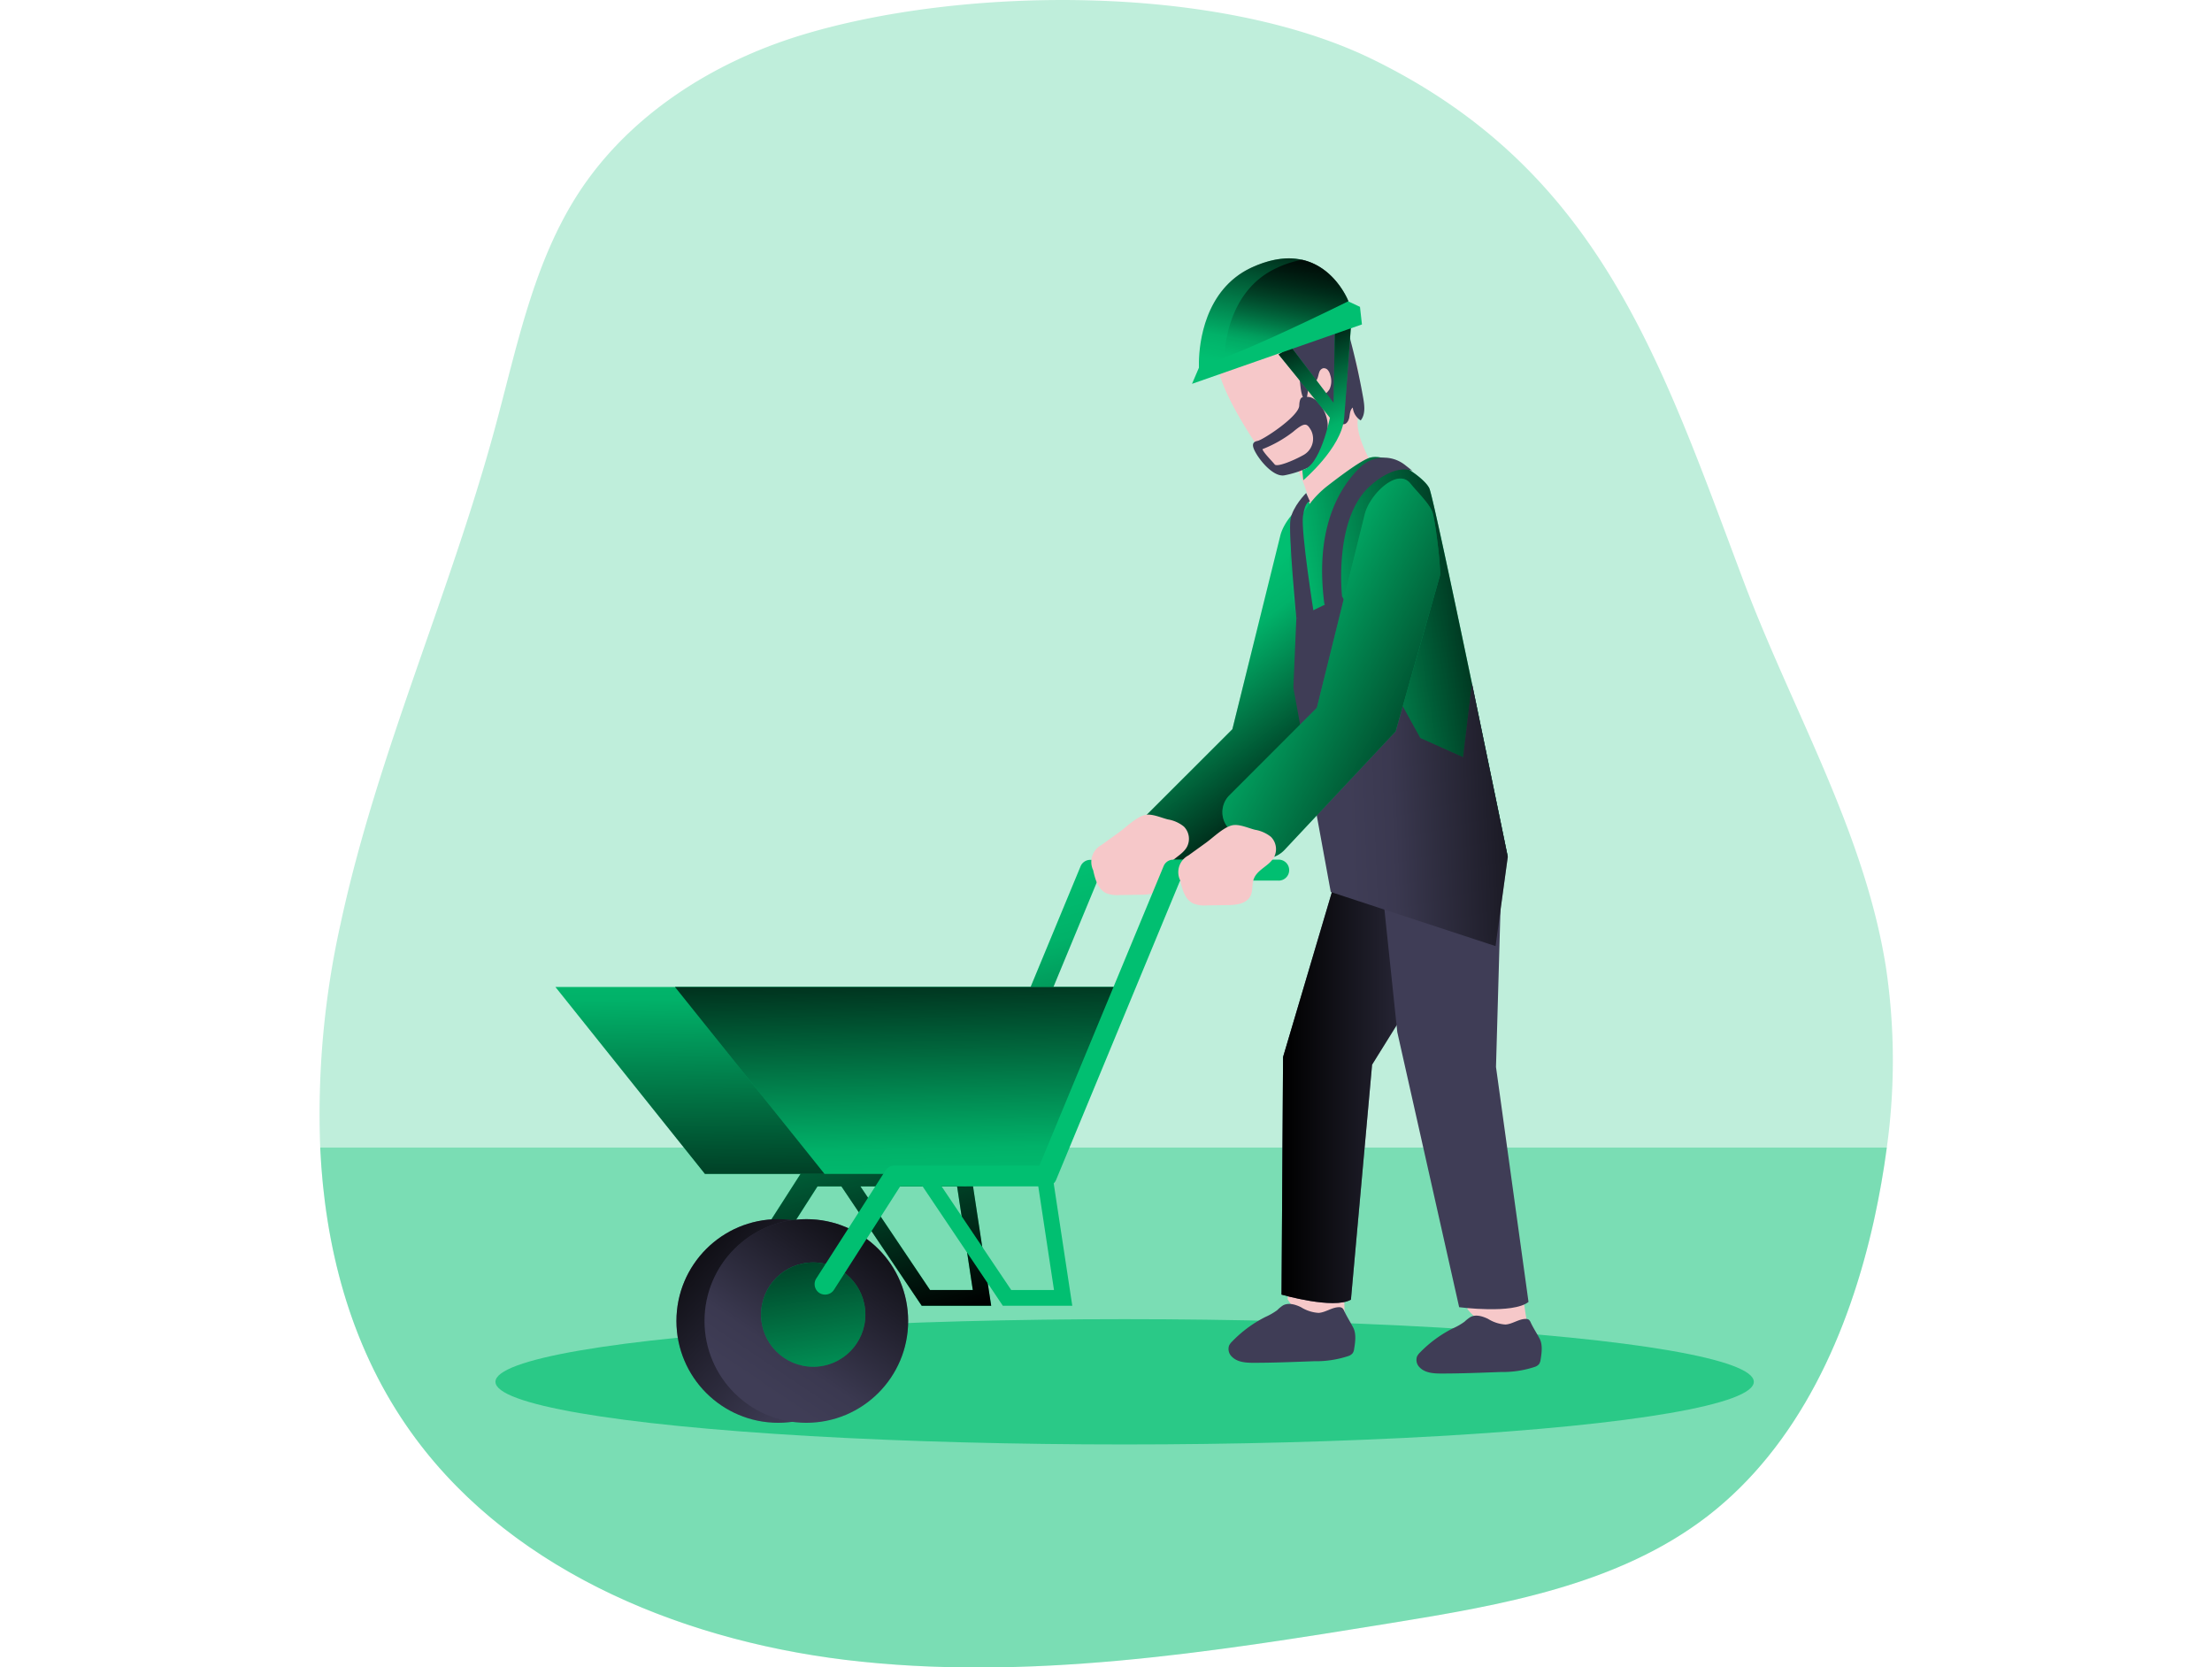 <svg id="Layer_1" data-name="Layer 1" xmlns="http://www.w3.org/2000/svg" xmlns:xlink="http://www.w3.org/1999/xlink" viewBox="0 0 328.48 348.1" width="406" height="306" class="illustration styles_illustrationTablet__1DWOa"><defs><linearGradient id="linear-gradient" x1="257.7" y1="168.24" x2="227.19" y2="127.87" gradientUnits="userSpaceOnUse"><stop offset="0.01"></stop><stop offset="0.83" stop-opacity="0.07"></stop><stop offset="1" stop-opacity="0"></stop></linearGradient><linearGradient id="linear-gradient-2" x1="192.43" y1="268.88" x2="170.74" y2="186.89" xlink:href="#linear-gradient"></linearGradient><linearGradient id="linear-gradient-3" x1="178.53" y1="244.16" x2="180.56" y2="246.59" xlink:href="#linear-gradient"></linearGradient><linearGradient id="linear-gradient-4" x1="110.27" y1="266.61" x2="109.34" y2="196.05" xlink:href="#linear-gradient"></linearGradient><linearGradient id="linear-gradient-5" x1="121.56" y1="190.76" x2="123.1" y2="250.23" xlink:href="#linear-gradient"></linearGradient><linearGradient id="linear-gradient-6" x1="70.82" y1="251.76" x2="111.8" y2="291.2" xlink:href="#linear-gradient"></linearGradient><linearGradient id="linear-gradient-7" x1="120.39" y1="247.93" x2="92.25" y2="289.84" xlink:href="#linear-gradient"></linearGradient><linearGradient id="linear-gradient-8" x1="97.7" y1="242.26" x2="108.59" y2="307.18" xlink:href="#linear-gradient"></linearGradient><linearGradient id="linear-gradient-9" x1="245.62" y1="221.39" x2="291.02" y2="221.39" xlink:href="#linear-gradient"></linearGradient><linearGradient id="linear-gradient-10" x1="299.23" y1="133.88" x2="246.22" y2="142.91" xlink:href="#linear-gradient"></linearGradient><linearGradient id="linear-gradient-11" x1="268.38" y1="159.54" x2="214.56" y2="161.6" xlink:href="#linear-gradient"></linearGradient><linearGradient id="linear-gradient-12" x1="297.23" y1="159.59" x2="233.13" y2="125.69" xlink:href="#linear-gradient"></linearGradient><linearGradient id="linear-gradient-13" x1="248.03" y1="64.7" x2="258.74" y2="91.35" xlink:href="#linear-gradient"></linearGradient><linearGradient id="linear-gradient-14" x1="247.89" y1="44.78" x2="242.34" y2="75.44" xlink:href="#linear-gradient"></linearGradient><linearGradient id="linear-gradient-15" x1="250.33" y1="45.82" x2="245.23" y2="74.02" xlink:href="#linear-gradient"></linearGradient></defs><title>Construction Worker</title><path d="M372,237.82c-.66,5-1.55,10-2.64,15-5.21,23.62-15.68,47.21-34.85,62-18.64,14.32-42.89,18.53-66.1,22.29-37.7,6.12-76,12.25-113.91,7.67C119,340.44,82.9,325.2,62.75,295.66c-11.62-17-16.89-37.14-17.85-57.84a182.63,182.63,0,0,1,4.26-46.76c7.62-35.35,22.78-68.62,32.24-103.51,4.6-16.93,8-34.63,17.62-49.3,10.52-16,27.7-26.94,46-32.59,33.45-10.31,87-11,119.62,4.95C312,33.77,324.7,73.32,342,119.31c10.08,26.9,25.23,52.26,29.78,80.62A131.79,131.79,0,0,1,372,237.82Z" transform="translate(-44.73 1.78)" fill="#01bf71" opacity="0.25" style="isolation: isolate;"></path><path d="M372,237.82c-.66,5-1.55,10-2.64,15-5.21,23.62-15.68,47.21-34.85,62-18.64,14.32-42.89,18.53-66.1,22.29-37.7,6.12-76,12.25-113.91,7.67C119,340.44,82.9,325.2,62.75,295.66c-11.62-17-16.89-37.14-17.85-57.84Z" transform="translate(-44.73 1.78)" fill="#01bf71" opacity="0.36" style="isolation: isolate;"></path><ellipse cx="168.13" cy="288.51" rx="131.37" ry="13.08" fill="#01bf71" opacity="0.66" style="isolation: isolate;"></ellipse><path d="M258.7,268.47l.11,5.41a14.3,14.3,0,0,1-6.64.13c-3.17-.84-5.29-4.54-5.29-4.54l.31-2.11Z" transform="translate(-44.73 1.78)" fill="#f6c8c9"></path><path d="M245.36,110.07l-10,40.4-18.28,18.27a5,5,0,0,0-.43,6.57l3.37,4.4a5.63,5.63,0,0,0,8.57.43l23.2-24.74L261,122.94c.27-1.41-1-12.26-1.65-13.56-.87-1.85-2.76-3.61-4.52-5.75C252.17,100.33,246.38,105.94,245.36,110.07Z" transform="translate(-44.73 1.78)" fill="#01bf71"></path><path d="M245.36,110.07l-10,40.4-18.28,18.27a5,5,0,0,0-.43,6.57l3.37,4.4a5.63,5.63,0,0,0,8.57.43l23.2-24.74L261,122.94c.27-1.41-1-12.26-1.65-13.56-.87-1.85-2.76-3.61-4.52-5.75C252.17,100.33,246.38,105.94,245.36,110.07Z" transform="translate(-44.73 1.78)" fill="url(#linear-gradient)"></path><polygon points="140.25 272.63 125.76 272.63 108.83 247.46 111.56 245.62 127.5 269.34 136.43 269.34 133.02 246.84 136.26 246.34 140.25 272.63" fill="#01bf71"></polygon><path d="M133,268.52a2.18,2.18,0,0,1-1.17-.34,2.2,2.2,0,0,1-.67-3l14.49-22.59a2.17,2.17,0,0,1,1.84-1h30.28l25.89-62.49a2.19,2.19,0,0,1,2-1.35H227.6a2.19,2.19,0,1,1,0,4.37H207.18l-25.89,62.49a2.18,2.18,0,0,1-2,1.35H148.73l-13.84,21.6A2.18,2.18,0,0,1,133,268.52Z" transform="translate(-44.73 1.78)" fill="#01bf71"></path><path d="M229.79,179.9a2.2,2.2,0,0,1-2.19,2.19H207.18l-25.89,62.48a1.34,1.34,0,0,1-.23.4l-.06-.4-3.25.49.13.87H157.69l14.54,21.63h8.93l-3.28-21.63h1.39a2.15,2.15,0,0,0,1.79-1L185,270.85H170.49l-16.77-24.92h-5l-13.83,21.59a2.2,2.2,0,0,1-1.84,1,2.11,2.11,0,0,1-1.18-.35,2.19,2.19,0,0,1-.67-3l14.49-22.61a2.2,2.2,0,0,1,1.84-1h30.28l25.89-62.5a2.19,2.19,0,0,1,2-1.34H227.6A2.19,2.19,0,0,1,229.79,179.9Z" transform="translate(-44.73 1.78)" fill="url(#linear-gradient-2)"></path><path d="M211.69,172l-3.7,2.67a4,4,0,0,0-1.7,5.24c.41,1.87,1,4,2.74,4.81a6.37,6.37,0,0,0,2.79.38l4.29-.06c1.82,0,4-.26,4.83-1.88.56-1.08.28-2.42.7-3.57.73-2,3.22-2.7,4.23-4.54a3.63,3.63,0,0,0-.64-4.25,7.12,7.12,0,0,0-3.33-1.49c-1.49-.37-3.43-1.3-4.9-.9C215.2,168.9,213.18,170.92,211.69,172Z" transform="translate(-44.73 1.78)" fill="#f6c8c9"></path><path d="M181.06,245a2.15,2.15,0,0,1-1.79,1h-1.39l-.13-.87,3.25-.49Z" transform="translate(-44.73 1.78)" fill="url(#linear-gradient-3)"></path><polygon points="169.67 206.07 152.83 245.1 80.5 245.1 49.28 206.07 169.67 206.07" fill="#01bf71"></polygon><polygon points="169.67 206.07 152.83 245.1 80.5 245.1 49.28 206.07 169.67 206.07" fill="url(#linear-gradient-4)"></polygon><polygon points="169.67 206.07 152.83 245.1 105.47 245.1 74.24 206.07 169.67 206.07" fill="#01bf71"></polygon><polygon points="169.67 206.07 152.83 245.1 105.47 245.1 74.24 206.07 169.67 206.07" fill="url(#linear-gradient-5)"></polygon><circle cx="95.81" cy="275.81" r="21.26" fill="#3f3d56"></circle><circle cx="95.81" cy="275.81" r="21.26" fill="url(#linear-gradient-6)"></circle><circle cx="101.67" cy="275.81" r="21.26" fill="#3f3d56"></circle><circle cx="101.67" cy="275.81" r="21.26" fill="url(#linear-gradient-7)"></circle><circle cx="103.11" cy="274.48" r="10.89" fill="#01bf71"></circle><circle cx="103.11" cy="274.48" r="10.89" fill="url(#linear-gradient-8)"></circle><path d="M150.3,268.52a2.23,2.23,0,0,1-1.18-.34,2.21,2.21,0,0,1-.66-3l14.48-22.59a2.2,2.2,0,0,1,1.85-1h30.28L221,179.06a2.17,2.17,0,0,1,2-1.35h21.88a2.19,2.19,0,1,1,0,4.37H224.44l-25.89,62.49a2.19,2.19,0,0,1-2,1.35H166l-13.83,21.6A2.2,2.2,0,0,1,150.3,268.52Z" transform="translate(-44.73 1.78)" fill="#01bf71"></path><path d="M296.07,269.23l.83,5.37a14.24,14.24,0,0,1-6.58.87c-3.27-.49-5.88-3.92-5.88-3.92l0-2.13Z" transform="translate(-44.73 1.78)" fill="#f6c8c9"></path><path d="M258.88,175.22l-12.94,43.7-.32,49.6s10.88,3.15,14.49,1.06l4.42-49.07L291,178S269.18,167.75,258.88,175.22Z" transform="translate(-44.73 1.78)" fill="#3f3d56"></path><path d="M258.88,175.22l-12.94,43.7-.32,49.6s10.88,3.15,14.49,1.06l4.42-49.07L291,178S269.18,167.75,258.88,175.22Z" transform="translate(-44.73 1.78)" fill="url(#linear-gradient-9)"></path><path d="M265.68,174.53l4.11,39.18,12.92,57.44s11.29,1.49,14.48-1.1L290.4,221l1.32-46.27S274.52,165.63,265.68,174.53Z" transform="translate(-44.73 1.78)" fill="#3f3d56"></path><path d="M242.37,94c3.51,5.05,5.6.49,6.72,2.55a27.73,27.73,0,0,1,2.88,10.3s11.26-5.46,13.87-9.57c0,0-4.59-6.72-4.33-11.11s1.69-11.72-2.72-16.38S247.35,61,239.43,63.42C230.05,66.24,227.57,72.71,242.37,94Z" transform="translate(-44.73 1.78)" fill="#f6c8c9"></path><path d="M249.48,78.05c.17,1.41.25,2.94,1.14,4,.51-.9.32-2.24.87-3,.22-.33.75-.52,1-.84a3.13,3.13,0,0,0,.72-1.25c.11-.36.17-.73.31-1.08a1.23,1.23,0,0,1,.77-.77,1.09,1.09,0,0,1,1,.38,2.46,2.46,0,0,1,.49,1,4,4,0,0,1-.14,3,3.54,3.54,0,0,1-.93,1,5.57,5.57,0,0,0-.91,1.12,3,3,0,0,1,2.35,1.63c.51.85.79,1.83,1.28,2.69a1.53,1.53,0,0,0,1.06.87c.72.05,1.17-.78,1.29-1.49s.15-1.54.72-2A3.57,3.57,0,0,0,262.15,86c1-1.24.81-3,.54-4.6q-1.08-6.13-2.68-12.16a6.23,6.23,0,0,0-1.66-3.29,5.09,5.09,0,0,0-2.25-1c-2.86-.65-7.87-.26-8.84,3.22C246.43,71.13,249.1,75.09,249.48,78.05Z" transform="translate(-44.73 1.78)" fill="#3f3d56"></path><path d="M247.58,119.25a20.53,20.53,0,0,1,7.63-19.57c3.65-2.83,7.31-5.46,8.92-5.91,3.71-1,11.23,4,12.35,6.41s16.38,76.94,16.38,76.94-6.46,6.26-18.67,6.88c-16.56.84-17.88-2.31-17.88-2.31Z" transform="translate(-44.73 1.78)" fill="#01bf71"></path><path d="M247.58,119.25a20.53,20.53,0,0,1,7.63-19.57c3.65-2.83,7.31-5.46,8.92-5.91,3.71-1,11.23,4,12.35,6.41s16.38,76.94,16.38,76.94-6.46,6.26-18.67,6.88c-16.56.84-17.88-2.31-17.88-2.31Z" transform="translate(-44.73 1.78)" fill="url(#linear-gradient-10)"></path><polygon points="211.17 186.24 203.36 143.61 203.98 129.13 213.53 124.51 229.86 154.09 238.8 158.1 240.65 142.69 248.13 178.9 245.58 197.54 211.17 186.24" fill="#3f3d56"></polygon><polygon points="211.17 186.24 203.36 143.61 203.98 129.13 213.53 124.51 229.86 154.09 238.8 158.1 240.65 142.69 248.13 178.9 245.58 197.54 211.17 186.24" fill="url(#linear-gradient-11)"></polygon><path d="M250.32,81.22s-.92-.56-1,1.69-7.53,7.13-8.68,7.36-1.37.9-.23,2.78,3.75,4.82,5.85,4.41a21.74,21.74,0,0,0,5-1.63c3.23-2,3.88-4.6,4-8.56C255.36,84.24,252.78,80.33,250.32,81.22Z" transform="translate(-44.73 1.78)" fill="#3f3d56"></path><path d="M241.64,92A25.77,25.77,0,0,0,248,88.41c2.59-2.19,2.95-1.77,3.8-.32a3.89,3.89,0,0,1-1.66,5.17c-2.16,1.19-5.48,2.54-5.95,1.93S241.76,92.64,241.64,92Z" transform="translate(-44.73 1.78)" fill="#f6c8c9"></path><path d="M263,105.55,253,146l-18.27,18.27a5,5,0,0,0-.43,6.57l3.37,4.4a5.62,5.62,0,0,0,8.57.43l23.2-24.74,9.24-32.46c.28-1.41-1-12.26-1.64-13.56-.87-1.85-2.76-3.61-4.52-5.75C269.84,95.81,264.05,101.42,263,105.55Z" transform="translate(-44.73 1.78)" fill="#01bf71"></path><path d="M263,105.55,253,146l-18.27,18.27a5,5,0,0,0-.43,6.57l3.37,4.4a5.62,5.62,0,0,0,8.57.43l23.2-24.74,9.24-32.46c.28-1.41-1-12.26-1.64-13.56-.87-1.85-2.76-3.61-4.52-5.75C269.84,95.81,264.05,101.42,263,105.55Z" transform="translate(-44.73 1.78)" fill="url(#linear-gradient-12)"></path><path d="M229.87,174.16l-3.7,2.67a3.94,3.94,0,0,0-1.7,5.23c.41,1.87,1,4,2.74,4.81a6.23,6.23,0,0,0,2.79.39l4.29-.06c1.82,0,4-.26,4.83-1.88.56-1.08.28-2.43.7-3.57.73-2,3.22-2.71,4.23-4.54a3.64,3.64,0,0,0-.64-4.26,7.21,7.21,0,0,0-3.33-1.48c-1.49-.37-3.43-1.31-4.9-.9C233.39,171.06,231.36,173.08,229.87,174.16Z" transform="translate(-44.73 1.78)" fill="#f6c8c9"></path><polygon points="157.2 272.63 142.7 272.63 125.78 247.46 128.51 245.62 144.45 269.34 153.38 269.34 149.97 246.84 153.21 246.34 157.2 272.63" fill="#01bf71"></polygon><path d="M258.68,271.89a1.42,1.42,0,0,0-.39-.57,1.1,1.1,0,0,0-.64-.17c-1.49,0-2.79,1.09-4.28,1.19a7.84,7.84,0,0,1-3.69-1.19c-1.18-.57-2.61-1-3.76-.37a7.4,7.4,0,0,0-1.21,1,13.71,13.71,0,0,1-2.5,1.43,25.71,25.71,0,0,0-6.89,5.09,3.2,3.2,0,0,0-.65.86,2.2,2.2,0,0,0,.59,2.33c1.17,1.19,3,1.28,4.68,1.27,4.17,0,8.34-.18,12.51-.33a21.4,21.4,0,0,0,7.09-1.07,2,2,0,0,0,.93-.6,2,2,0,0,0,.31-.9c.23-1.35.48-3.15-.18-4.42S259.26,273.12,258.68,271.89Z" transform="translate(-44.73 1.78)" fill="#3f3d56"></path><path d="M297.64,274.33a1.42,1.42,0,0,0-.39-.57,1.14,1.14,0,0,0-.63-.16c-1.47,0-2.76,1.07-4.23,1.17a7.71,7.71,0,0,1-3.65-1.18c-1.17-.56-2.58-1-3.71-.36a7.83,7.83,0,0,0-1.2.95,12.83,12.83,0,0,1-2.47,1.41,25.7,25.7,0,0,0-6.81,5,3.07,3.07,0,0,0-.64.85,2.18,2.18,0,0,0,.58,2.31c1.15,1.17,3,1.26,4.63,1.25,4.12,0,8.24-.17,12.36-.32a21.18,21.18,0,0,0,7-1.06,2,2,0,0,0,.92-.6,2.2,2.2,0,0,0,.31-.88c.22-1.34.47-3.12-.18-4.37S298.21,275.55,297.64,274.33Z" transform="translate(-44.73 1.78)" fill="#3f3d56"></path><path d="M245,72.22l10.73,13.23s-2.08,10.37-5.78,10.88l.21,2.16s7.91-6.68,8.52-12.84l.31-4,1.13-15.41-3.39,1.54-.23,14.58-8.94-11.78Z" transform="translate(-44.73 1.78)" fill="#01bf71"></path><path d="M245,72.22l10.73,13.23s-2.08,10.37-5.78,10.88l.21,2.16s7.91-6.68,8.52-12.84l.31-4,1.13-15.41-3.39,1.54-.23,14.58-8.94-11.78Z" transform="translate(-44.73 1.78)" fill="url(#linear-gradient-13)"></path><path d="M226.93,78.36,228.37,75s0-.46,0-1.25c.07-3.75,1.15-15,10.89-19.6,14.56-6.84,20.06,6.29,20.32,7v0L262,62.29l.41,3.67Z" transform="translate(-44.73 1.78)" fill="#01bf71"></path><path d="M259.59,61.1s-16.94,8.42-25.95,11.8a27.42,27.42,0,0,1-4.11,1.29l-1.16-.47c.07-3.75,1.15-15,10.89-19.6,4.32-2,7.84-2.3,10.67-1.66,6.7,1.52,9.46,8.16,9.65,8.62Z" transform="translate(-44.73 1.78)" fill="url(#linear-gradient-14)"></path><path d="M259.59,61.1s-16.94,8.42-25.95,11.8c.24-4.41,1.82-14.43,10.86-18.68a20.91,20.91,0,0,1,5.43-1.76c6.7,1.52,9.46,8.16,9.65,8.62Z" transform="translate(-44.73 1.78)" fill="url(#linear-gradient-15)"></path><path d="M262.05,95.78c-4.36,4.22-9.55,12.71-7.49,28.49l1.31,2.31,2.39-3.85s-1.85-16.54,6.06-23.21c0,0,4.62-4.42,8.63-3l-1.59-1.25A7.11,7.11,0,0,0,262.05,95.78Z" transform="translate(-44.73 1.78)" fill="#3f3d56"></path><path d="M250.76,101.16s-2.82,2.78-3.28,5.55,1.23,20.64,1.23,20.64l3.7-.77s-2.78-17.41-2.31-20.64,1.46-3,1.46-3Z" transform="translate(-44.73 1.78)" fill="#3f3d56"></path></svg>
